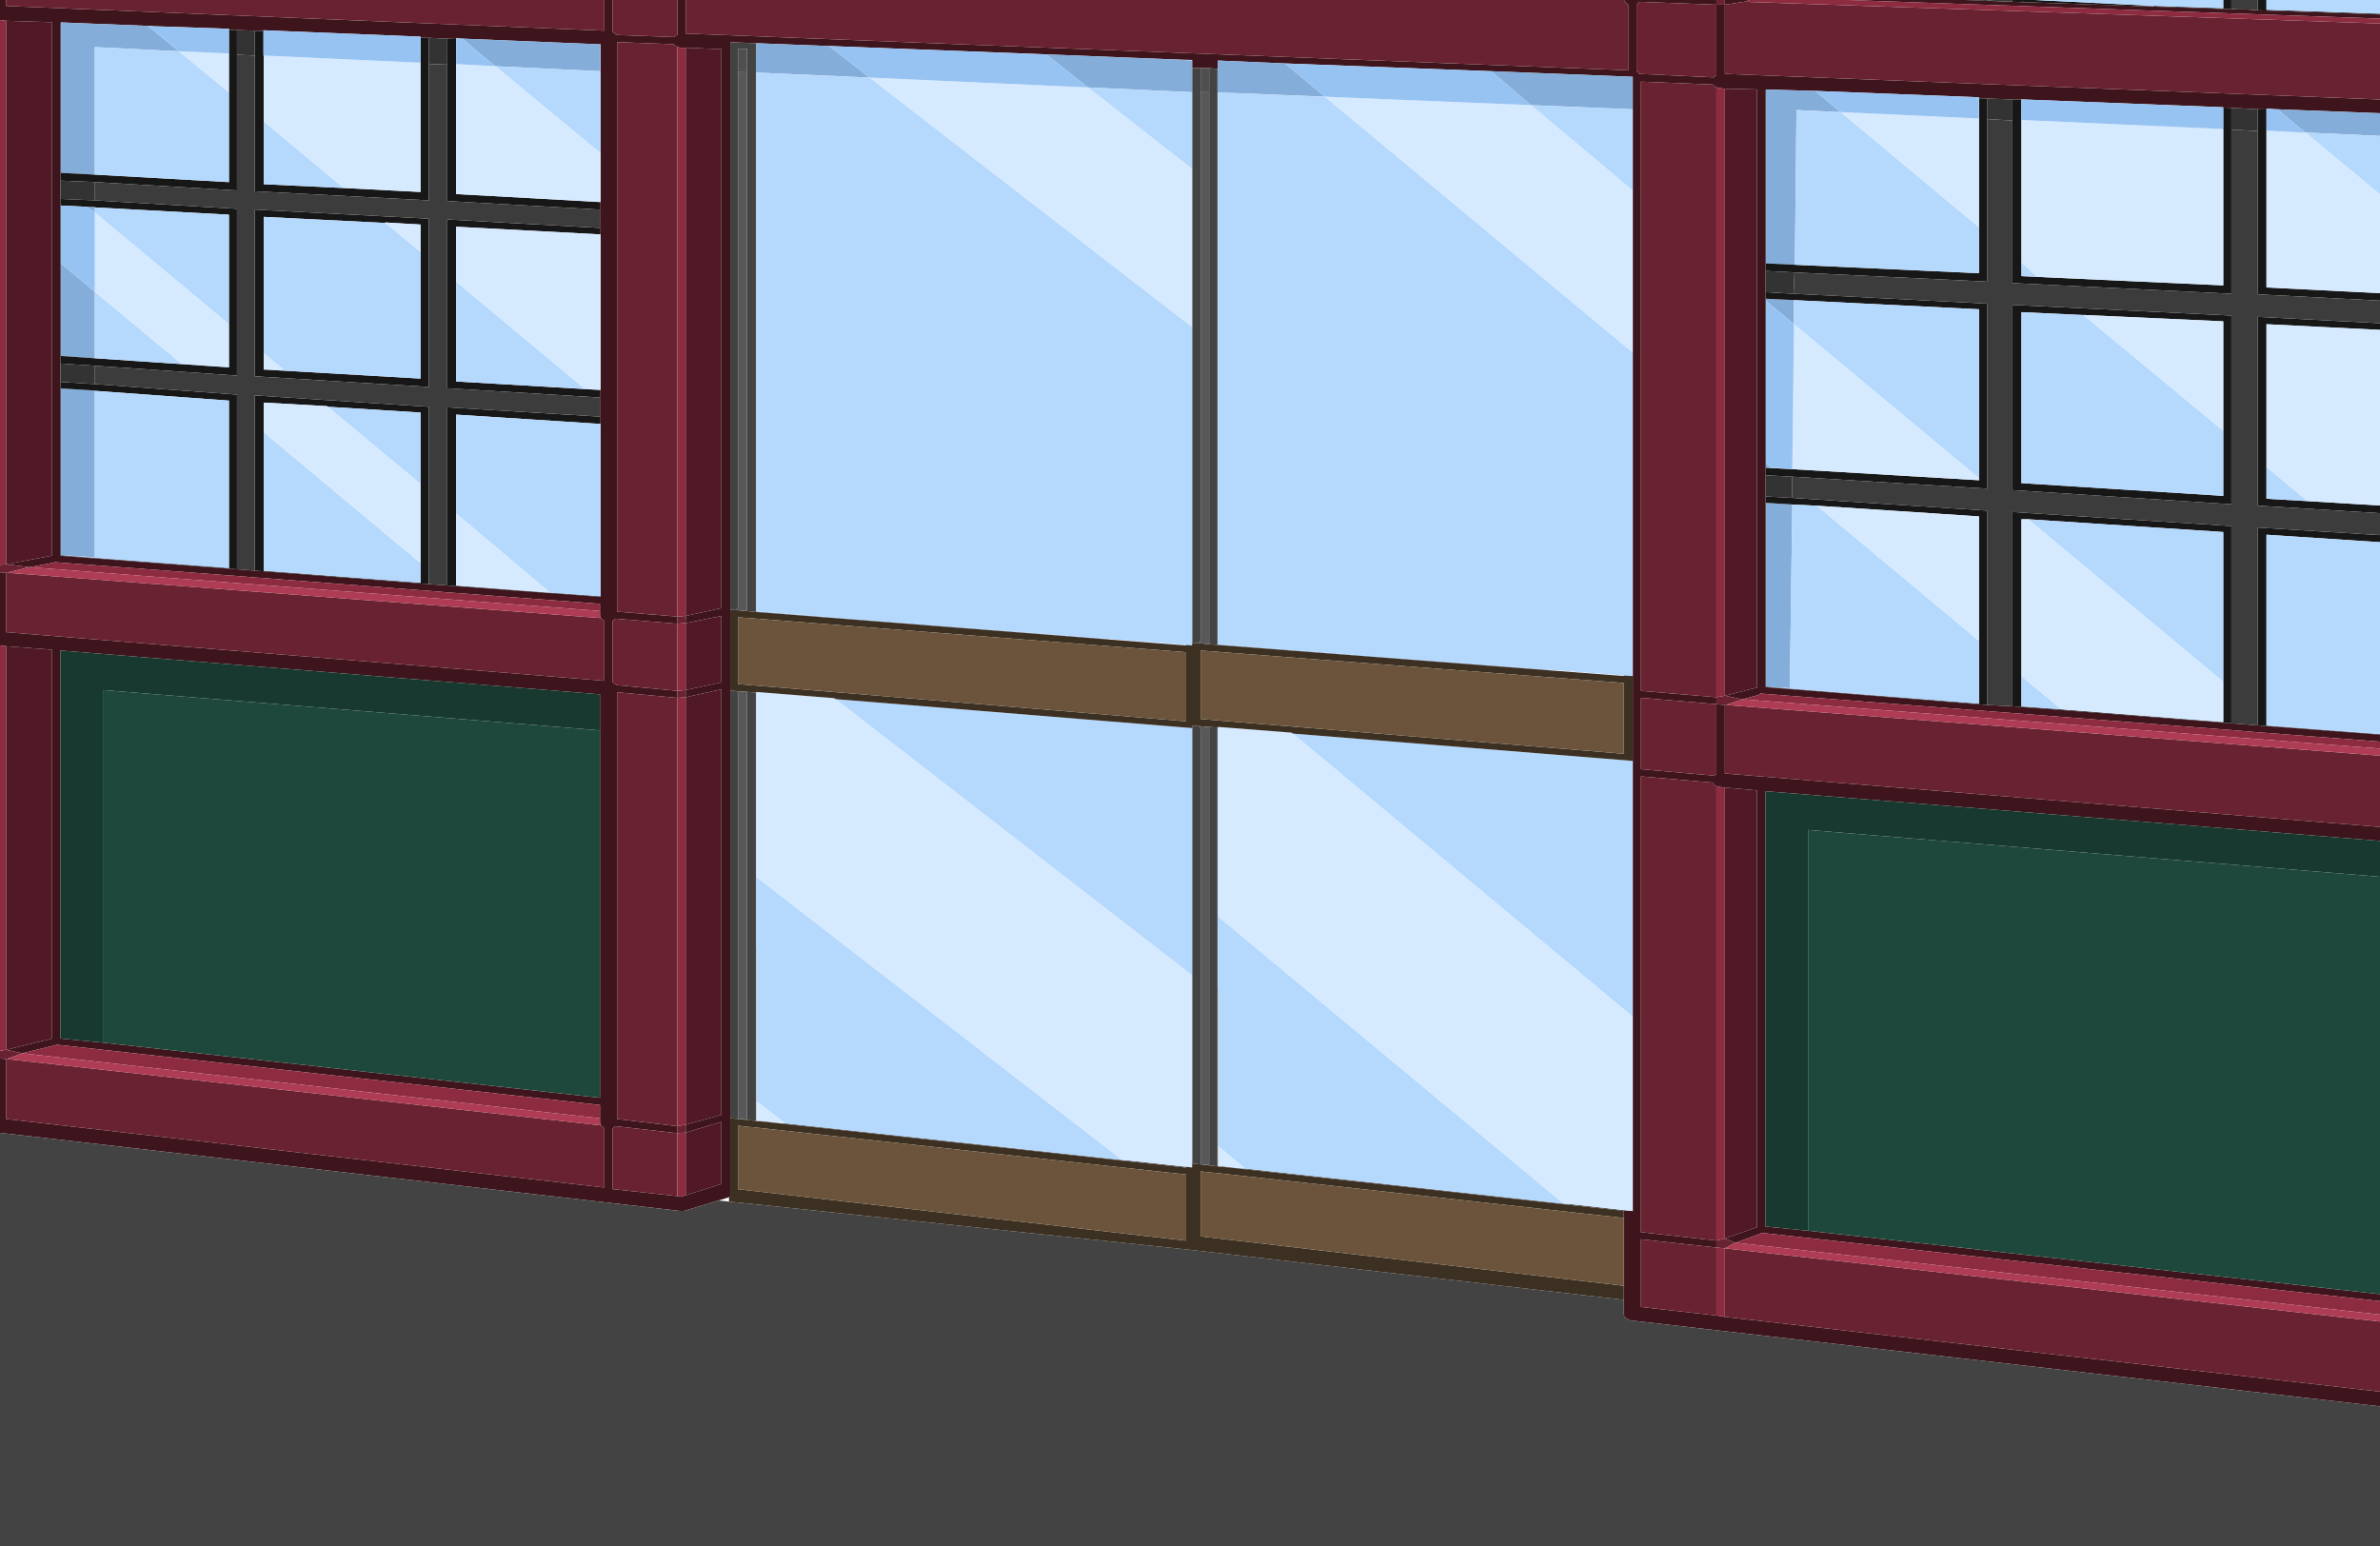 <?xml version="1.0" encoding="UTF-8" standalone="no"?>
<svg xmlns:ffdec="https://www.free-decompiler.com/flash" xmlns:xlink="http://www.w3.org/1999/xlink" ffdec:objectType="shape" height="776.45px" width="1195.05px" xmlns="http://www.w3.org/2000/svg">
  <g transform="matrix(1.0, 0.0, 0.0, 1.0, -39.1, -212.1)">
    <path d="M1049.6 213.0 L1162.9 216.85 1166.75 216.85 1172.7 217.25 1234.15 219.35 1234.15 221.45 966.9 212.1 1026.05 212.1 1042.3 212.7 1049.6 213.0 M1155.45 266.1 L1155.45 265.95 1054.0 262.0 1054.0 262.15 1049.6 262.0 1036.85 261.6 1032.8 261.45 1032.8 261.0 1032.7 261.0 1032.7 260.95 950.5 257.75 925.8 257.05 925.8 257.35 925.65 257.35 925.65 348.15 925.65 358.8 925.65 450.75 925.65 461.4 925.65 557.15 1036.85 566.1 1049.6 566.75 1159.55 575.3 1172.7 576.35 1234.15 581.0 1234.15 584.5 1174.8 579.95 1174.45 579.95 1157.35 578.5 1157.0 578.5 923.1 560.35 Q922.65 560.75 921.8 561.15 L914.15 563.25 905.2 561.45 920.5 557.55 921.35 557.55 921.35 257.0 905.2 256.65 902.6 256.3 900.95 255.9 899.7 255.25 899.25 254.55 863.05 253.1 863.05 559.0 900.95 562.2 900.95 565.7 905.2 566.1 905.2 600.5 1234.15 627.35 1234.15 634.35 925.65 609.4 925.65 828.0 946.95 830.1 1234.15 861.95 1234.15 865.45 923.9 831.2 910.75 836.15 910.3 836.15 905.2 834.0 921.35 828.3 921.35 609.0 905.2 607.55 902.6 607.25 900.95 606.85 899.7 606.2 Q899.7 605.45 899.25 605.1 L863.05 601.95 863.05 830.8 900.95 835.05 900.95 838.55 863.05 834.4 863.05 861.3 863.05 862.4 863.05 868.4 900.95 872.65 905.2 873.35 1234.15 910.9 1234.15 918.3 857.95 875.15 Q856.2 874.8 855.4 873.75 L854.9 873.75 Q854.45 872.65 854.45 871.6 L854.45 864.8 854.45 857.75 854.45 823.7 854.45 820.15 854.45 819.75 858.95 820.2 858.95 722.65 858.95 594.15 858.95 551.6 858.95 389.1 857.55 387.95 858.95 389.05 858.95 307.8 858.95 267.0 858.95 250.65 787.85 247.85 684.35 243.95 650.65 242.5 650.65 246.7 650.45 246.7 646.25 246.3 641.95 246.3 637.7 246.15 637.7 242.45 637.7 242.2 626.1 241.85 564.4 239.4 455.35 235.2 418.85 233.8 405.75 233.3 405.75 518.3 405.75 558.85 405.75 773.6 405.75 813.1 405.15 813.3 399.9 814.9 382.55 820.15 380.45 820.15 39.1 780.95 39.1 743.6 42.25 743.9 42.25 774.0 342.55 808.4 342.55 778.65 341.65 777.9 340.8 777.2 Q340.35 776.55 340.35 775.45 L340.35 773.65 340.35 766.95 67.8 736.7 50.25 741.0 42.25 739.25 65.25 733.6 65.25 538.35 42.25 536.6 39.65 536.25 39.1 536.25 39.1 499.5 42.25 499.7 42.25 529.55 342.55 553.95 342.55 523.85 341.65 523.15 340.8 522.45 Q340.35 521.7 340.35 520.65 L340.35 518.9 340.35 515.3 265.8 509.7 265.45 509.7 252.2 508.6 251.8 508.6 169.15 502.2 168.7 502.2 156.0 501.15 155.5 501.15 66.55 494.4 65.6 494.75 53.75 496.9 42.25 495.45 64.8 491.2 65.25 491.2 65.25 223.25 42.25 222.55 39.65 222.2 39.1 222.2 39.1 212.1 42.25 212.1 42.25 215.1 342.55 227.5 342.55 212.1 346.75 212.1 346.75 228.3 347.65 228.6 348.5 229.65 377.45 230.7 378.25 230.05 Q378.75 229.65 379.2 229.65 L379.2 212.1 383.4 212.1 383.4 228.95 856.65 247.4 856.65 214.45 855.75 213.75 Q854.85 213.0 854.6 212.1 L900.95 212.1 900.95 214.45 905.2 214.45 905.2 212.1 917.8 212.1 914.95 213.0 905.2 214.45 905.2 249.2 1234.15 262.05 1234.15 268.95 1183.25 267.0 1181.9 266.95 1177.15 266.65 1177.15 267.1 1172.7 266.95 1159.55 266.25 1155.45 266.1 M900.95 214.45 L862.15 213.0 861.8 213.75 860.85 214.45 860.85 248.15 Q861.3 248.15 861.8 248.45 L862.15 249.2 899.7 250.95 900.05 250.3 900.95 249.9 900.95 214.45 M900.95 565.7 L863.05 562.5 863.05 598.35 899.7 601.55 900.05 601.25 900.95 600.85 900.95 565.7 M379.2 235.75 Q378.75 235.35 377.9 235.0 L377.45 234.3 348.95 233.25 348.95 519.25 379.2 521.7 379.2 525.3 348.05 522.75 347.65 523.15 346.75 523.85 346.75 554.75 Q347.2 554.75 347.65 555.4 348.5 555.8 348.5 556.1 L379.2 559.0 379.2 562.5 348.95 559.7 348.95 774.0 379.2 777.6 379.2 781.1 348.05 777.6 347.65 777.9 346.75 778.65 346.75 809.2 379.2 812.7 380.85 813.05 383.4 812.3 401.3 806.65 401.3 775.45 383.4 780.8 383.4 776.85 401.3 771.9 401.3 558.25 383.4 562.2 383.4 558.6 401.3 554.75 401.3 521.4 383.85 524.9 383.4 521.4 401.3 517.45 401.3 236.8 383.4 236.05 380.85 236.05 379.2 235.75 M340.65 289.0 L340.65 234.35 340.55 234.35 271.2 231.5 271.3 231.55 271.1 231.55 268.15 231.15 268.15 231.7 263.7 231.5 254.4 231.1 250.25 230.95 250.25 230.5 171.4 227.3 171.4 227.75 167.05 227.5 158.1 227.2 154.05 227.05 154.05 226.55 153.95 226.55 115.8 225.25 113.6 225.1 69.65 223.35 69.65 223.65 69.45 223.65 69.45 302.8 69.45 312.0 69.45 394.65 69.45 403.9 69.45 491.2 158.1 497.95 167.05 498.65 254.4 505.4 263.7 506.1 340.35 511.8 340.35 511.5 340.65 511.5 340.65 424.95 340.35 424.95 340.35 421.3 340.35 411.7 340.35 407.9 340.65 407.9 340.65 329.8 340.35 329.8 340.35 326.55 340.35 317.35 340.35 313.55 340.65 313.55 340.65 313.45 340.65 289.0 M340.35 578.85 L340.35 560.75 69.45 538.75 69.45 733.6 90.75 735.65 340.35 763.35 340.35 578.85" fill="#3f151d" fill-rule="evenodd" stroke="none"/>
    <path d="M914.95 213.0 L1234.15 223.9 1234.15 262.05 905.2 249.2 905.2 214.45 914.95 213.0 M1234.15 591.55 L1234.15 627.35 905.2 600.5 905.2 566.1 900.95 565.7 900.95 562.2 863.05 559.0 863.05 253.1 899.25 254.55 899.7 255.25 900.95 255.9 900.95 562.2 905.2 561.45 914.15 563.25 905.65 566.1 1234.15 591.55 M1234.15 875.7 L1234.15 910.9 905.2 873.35 905.2 838.95 1234.15 875.7 M39.1 743.6 L39.1 739.75 42.25 739.25 50.25 741.0 42.6 743.9 340.8 777.2 341.65 777.9 342.55 778.65 342.55 808.4 42.25 774.0 42.25 743.9 39.1 743.6 M39.1 499.5 L39.1 495.7 42.25 495.45 53.75 496.9 42.6 499.7 340.8 522.45 341.65 523.15 342.55 523.85 342.55 553.95 42.25 529.55 42.25 499.7 39.1 499.5 M42.25 212.1 L342.55 212.1 342.55 227.5 42.25 215.1 42.25 212.1 M346.75 212.1 L379.2 212.1 379.2 229.65 Q378.75 229.65 378.25 230.05 L377.45 230.7 348.5 229.65 347.65 228.6 346.75 228.3 346.75 212.1 M383.4 212.1 L854.6 212.1 Q854.85 213.0 855.75 213.75 L856.65 214.45 856.65 247.4 383.4 228.95 383.4 212.1 M900.95 212.1 L905.2 212.1 905.2 214.45 900.95 214.45 900.95 212.1 M900.95 214.45 L900.95 249.9 900.05 250.3 899.7 250.95 862.15 249.2 861.8 248.45 Q861.3 248.15 860.85 248.15 L860.85 214.45 861.8 213.75 862.15 213.0 900.95 214.45 M900.95 565.7 L900.95 600.85 900.05 601.25 899.7 601.55 863.05 598.35 863.05 562.5 900.95 565.7 M905.2 834.0 L910.3 836.15 905.2 838.95 900.95 838.55 900.95 835.05 863.05 830.8 863.05 601.95 899.25 605.1 Q899.7 605.45 899.7 606.2 L900.95 606.85 900.95 835.05 905.2 834.0 M379.2 521.7 L348.95 519.25 348.95 233.25 377.45 234.3 377.9 235.0 Q378.75 235.35 379.2 235.75 L379.2 521.7 383.4 521.4 383.85 524.9 383.4 524.9 379.2 525.3 379.2 559.0 383.4 558.6 383.4 562.2 379.2 562.5 379.2 777.6 383.4 776.85 383.4 780.8 379.2 781.1 379.2 777.6 348.95 774.0 348.95 559.7 379.2 562.5 379.2 559.0 348.5 556.1 Q348.5 555.8 347.65 555.4 347.2 554.75 346.75 554.75 L346.75 523.85 347.65 523.15 348.05 522.75 379.2 525.3 379.2 521.7 M379.2 812.7 L346.75 809.2 346.75 778.65 347.65 777.9 348.05 777.6 379.2 781.1 379.2 812.7 M900.95 838.55 L900.95 872.65 863.05 868.4 863.05 862.4 863.05 861.3 863.05 834.4 900.95 838.55" fill="#692231" fill-rule="evenodd" stroke="none"/>
    <path d="M1234.15 918.3 L1234.15 988.55 39.1 988.55 39.1 780.95 380.45 820.15 382.55 820.15 399.9 814.9 405.15 815.45 637.7 839.8 854.45 864.8 854.45 871.6 Q854.45 872.65 854.9 873.75 L855.4 873.75 Q856.2 874.8 857.95 875.15 L1234.15 918.3 M650.45 246.7 L650.45 535.95 646.25 535.55 646.25 258.4 646.25 246.3 650.45 246.7 M854.45 819.75 L854.45 820.15 652.35 797.95 652.4 797.75 653.65 797.85 662.6 798.9 664.35 798.9 828.35 817.0 824.05 816.35 854.45 819.75 M650.45 577.4 L650.45 708.2 650.45 797.75 637.7 796.35 637.7 701.9 637.7 577.7 637.7 576.4 641.5 576.75 641.95 578.1 641.95 796.7 646.25 797.1 646.25 577.1 650.45 577.4 M414.2 248.4 L414.2 236.6 409.65 236.55 409.65 248.35 409.65 516.45 Q409.65 517.5 408.8 518.25 L409.2 518.5 405.75 518.3 405.75 233.3 418.85 233.8 418.85 237.05 418.65 237.05 418.65 519.4 414.2 518.95 414.2 248.4 M637.7 534.85 L637.7 376.3 637.7 296.95 637.7 258.4 637.7 246.15 641.95 246.3 641.95 258.4 641.95 533.05 Q641.95 534.1 641.15 534.85 L641.5 535.15 637.7 534.85 M414.2 559.5 L418.65 559.85 418.65 687.55 418.65 774.95 405.75 773.6 405.75 558.85 409.2 559.15 Q409.65 559.75 409.65 560.45 L409.65 773.85 414.2 774.3 414.2 559.5 M420.65 775.15 L420.7 774.95 422.05 775.05 431.5 776.2 433.4 776.2 607.05 795.1 602.5 794.5 634.7 798.0 634.7 798.4 420.65 775.15" fill="#434343" fill-rule="evenodd" stroke="none"/>
    <path d="M1234.15 652.35 L1234.15 861.95 946.95 830.1 946.95 628.85 1234.15 652.35 M90.75 735.65 L90.75 558.6 340.35 578.85 340.35 763.35 90.75 735.65" fill="#1f483d" fill-rule="evenodd" stroke="none"/>
    <path d="M940.35 345.05 L925.8 344.35 925.8 257.35 925.8 257.05 950.5 257.75 963.3 268.4 941.15 267.35 940.35 345.05 M1234.15 268.95 L1234.15 280.35 1196.7 278.65 1194.7 277.05 1182.65 267.0 1183.25 267.0 1234.15 268.95 M807.85 264.9 L787.85 247.85 858.95 250.65 858.95 267.0 807.85 264.9 M684.35 243.95 L704.35 260.65 650.7 258.5 650.7 535.65 817.65 548.5 817.65 548.75 650.45 535.95 650.45 246.7 650.65 246.7 650.65 242.5 684.35 243.95 M925.8 363.15 L925.8 362.1 939.9 362.8 939.9 374.9 925.8 363.15 M925.8 446.9 L925.8 444.75 928.4 446.9 925.8 446.9 M939.05 465.45 L937.8 557.65 925.8 556.95 925.8 464.6 939.05 465.4 939.05 465.45 M650.45 577.4 L650.7 577.5 650.7 672.25 650.7 708.2 650.45 708.2 650.45 577.4 M418.65 519.4 L418.65 237.05 418.85 237.05 418.85 233.8 455.35 235.2 475.75 251.05 418.9 248.55 418.9 519.1 595.7 532.95 595.7 533.2 418.65 519.4 M340.55 234.35 L340.55 247.85 287.8 245.35 287.75 245.35 275.75 235.45 274.75 234.5 271.3 231.55 271.2 231.5 340.55 234.35 M69.65 223.65 L69.65 223.35 113.6 225.1 113.65 225.15 113.5 225.15 128.85 237.85 86.7 235.75 86.7 299.7 82.45 299.55 69.65 298.9 69.65 223.65 M626.1 241.85 L637.7 242.45 637.7 246.15 637.7 258.4 585.35 256.0 564.4 239.4 626.1 241.85 M69.65 344.35 L69.75 344.45 82.45 355.0 86.7 358.6 86.7 391.95 84.55 391.85 69.65 390.85 69.65 344.35 M86.7 318.8 L82.95 316.05 82.9 315.95 86.7 315.95 86.7 316.25 86.7 318.8 M69.75 490.9 L69.65 490.9 69.65 407.15 86.7 408.2 86.7 408.35 86.7 491.95 69.75 490.9 M418.65 687.55 L418.65 559.85 418.9 559.95 418.9 652.45 418.9 687.55 418.65 687.55" fill="#84add9" fill-rule="evenodd" stroke="none"/>
    <path d="M1120.35 215.05 L1114.15 214.9 1120.5 215.2 1120.35 215.05 1155.45 216.25 1155.45 212.1 1159.55 212.1 1159.55 216.55 1162.9 216.85 1049.6 213.0 1049.6 212.1 1060.85 212.1 1120.35 215.05 M1054.1 212.75 L1056.25 212.85 1054.1 212.7 1054.1 212.75 M1054.0 262.15 L1054.0 272.35 1054.1 272.35 1054.1 344.0 1054.1 350.75 1062.15 351.15 1155.45 355.4 1155.45 276.9 1155.45 266.1 1159.55 266.25 1159.55 277.2 1159.55 359.6 1049.6 354.25 1049.6 272.6 1049.6 262.0 1054.0 262.15 M1026.05 212.1 L1036.85 212.1 1036.85 212.3 1042.3 212.7 1026.05 212.1 M1032.8 261.45 L1036.85 261.6 1036.85 271.9 1036.85 353.5 940.15 348.9 925.65 348.15 925.65 257.35 925.8 257.35 925.8 344.35 940.35 345.05 1032.8 349.3 1032.8 326.25 1032.8 271.6 1032.8 261.45 M1085.25 370.3 L1054.1 368.85 1054.1 454.7 1155.45 461.1 1155.45 428.45 1155.45 373.45 1085.15 370.25 1085.25 370.3 M1234.15 359.3 L1234.15 363.05 1172.7 359.9 1172.7 277.9 1172.7 266.95 1177.15 267.1 1177.15 277.7 1177.15 356.45 1234.15 359.3 M1234.15 374.4 L1234.15 377.75 1177.15 374.9 1177.15 446.6 1177.15 462.55 1201.35 463.95 1234.15 465.95 1234.15 469.8 1172.7 466.0 1172.7 371.2 1234.15 374.4 M1234.15 480.8 L1234.15 484.35 1177.15 480.6 1177.15 576.45 1234.15 580.75 1234.15 581.0 1172.7 576.35 1172.7 477.0 1234.15 480.8 M1177.15 212.1 L1177.15 217.0 1234.15 219.0 1234.15 219.35 1172.7 217.25 1172.7 212.1 1177.15 212.1 M1049.6 365.2 L1159.55 370.55 1159.55 465.3 1049.6 458.2 1049.6 365.2 M925.65 358.8 L939.7 359.6 1036.85 364.55 1036.85 457.45 938.9 451.45 925.65 450.75 925.65 358.8 M939.9 362.8 L925.8 362.1 925.8 363.15 925.8 444.75 925.8 446.9 925.8 446.95 940.1 447.75 1032.8 453.25 1032.8 452.2 1032.8 367.4 939.9 362.8 M925.65 461.4 L938.9 462.1 1036.85 468.5 1036.85 566.1 925.65 557.15 925.65 461.4 M951.4 466.05 L939.05 465.45 939.05 465.4 925.8 464.6 925.8 556.95 1032.8 565.45 1032.8 533.9 1032.8 471.4 951.4 466.05 M1074.1 568.3 L1155.45 574.7 1155.45 554.45 1155.45 479.25 1057.5 472.85 1054.1 472.85 1054.1 551.6 1054.1 566.85 1074.1 568.3 M1049.6 566.75 L1049.6 469.2 1159.55 476.25 1159.55 575.3 1049.6 566.75 M340.35 313.55 L340.35 317.35 263.7 313.05 263.7 244.55 263.7 231.5 268.15 231.7 268.15 244.25 268.15 309.55 336.05 313.3 340.35 313.55 M340.35 326.55 L340.35 329.8 268.15 325.95 268.15 353.55 268.15 403.65 340.35 407.9 340.35 411.7 263.7 407.05 263.7 322.3 340.35 326.55 M340.35 421.3 L340.35 424.95 268.15 420.3 268.15 469.95 268.15 506.15 315.5 509.75 315.3 509.7 340.35 511.5 340.35 511.8 263.7 506.1 263.7 416.65 340.35 421.3 M254.4 505.4 L167.05 498.65 167.05 410.65 254.4 416.35 254.4 505.4 M158.1 497.95 L69.45 491.2 69.45 403.9 86.55 404.95 158.1 410.25 158.1 497.95 M69.45 394.65 L69.45 312.0 86.55 312.7 158.1 316.95 158.1 400.7 86.55 395.75 69.45 394.65 M69.45 302.8 L69.45 223.65 69.65 223.65 69.65 298.9 82.45 299.55 154.05 303.55 154.05 258.5 154.05 238.95 154.05 227.05 158.1 227.2 158.1 239.6 158.1 307.75 86.55 303.5 69.45 302.8 M167.05 227.5 L171.4 227.75 171.4 240.0 171.5 240.0 171.5 273.05 171.5 304.6 216.4 306.75 250.25 308.5 250.25 243.6 250.25 230.95 254.4 231.1 254.4 244.2 254.4 312.7 167.05 308.15 167.05 240.0 167.05 227.5 M82.9 315.95 L69.65 315.3 69.65 344.35 69.65 390.85 84.55 391.85 154.05 396.55 154.05 396.5 154.05 374.9 154.05 319.9 86.7 316.25 86.7 315.95 82.9 315.95 M250.25 338.65 L250.25 324.85 232.45 323.8 232.65 324.05 171.5 321.0 171.5 389.4 171.5 397.55 171.5 397.65 250.25 402.2 250.25 338.65 M167.05 317.35 L254.4 321.9 254.4 406.4 167.05 401.05 167.05 317.35 M250.25 494.85 L250.25 455.1 250.25 419.25 203.65 416.35 203.4 416.05 171.5 414.25 171.5 429.15 171.5 498.7 250.25 504.75 250.25 494.85 M86.7 408.35 L86.7 408.2 69.65 407.15 69.65 490.9 69.75 490.9 69.75 490.95 154.05 497.35 154.05 413.25 86.7 408.35" fill="#171717" fill-rule="evenodd" stroke="none"/>
    <path d="M1049.6 262.0 L1049.6 272.6 1036.85 271.9 1036.85 261.6 1049.6 262.0 M1159.55 277.2 L1159.55 266.25 1172.7 266.95 1172.7 277.9 1159.55 277.2 M925.65 348.15 L940.15 348.9 939.7 359.6 925.65 358.8 925.65 348.15 M925.65 461.4 L925.65 450.75 938.9 451.45 938.9 462.1 925.65 461.4 M69.45 403.9 L69.45 394.65 86.55 395.75 86.55 404.95 69.45 403.9 M69.45 312.0 L69.45 302.8 86.55 303.5 86.55 312.7 69.45 312.0 M158.1 227.2 L167.05 227.5 167.05 240.0 158.1 239.6 158.1 227.2 M254.4 231.1 L263.7 231.5 263.7 244.55 254.4 244.2 254.4 231.1" fill="#333333" fill-rule="evenodd" stroke="none"/>
    <path d="M1049.6 212.1 L1049.6 213.0 1042.3 212.7 1036.85 212.3 1036.85 212.1 1049.6 212.1 M1162.9 216.85 L1159.55 216.55 1159.55 212.1 1172.7 212.1 1172.7 217.25 1166.75 216.85 1162.9 216.85 M1049.6 272.6 L1049.6 354.25 1159.55 359.6 1159.55 277.2 1172.7 277.9 1172.7 359.9 1234.15 363.05 1234.15 374.4 1172.7 371.2 1172.7 466.0 1234.15 469.8 1234.15 480.8 1172.7 477.0 1172.7 576.35 1159.55 575.3 1159.55 476.25 1049.6 469.2 1049.6 566.75 1036.85 566.1 1036.85 468.5 938.9 462.1 938.9 451.45 1036.85 457.45 1036.85 364.55 939.7 359.6 940.15 348.9 1036.85 353.5 1036.85 271.9 1049.6 272.6 M1049.6 365.2 L1049.6 458.2 1159.55 465.3 1159.55 370.55 1049.6 365.2 M340.35 317.35 L340.35 326.55 263.7 322.3 263.7 407.05 340.35 411.7 340.35 421.3 263.7 416.65 263.7 506.1 254.4 505.4 254.4 416.35 167.05 410.65 167.05 498.65 158.1 497.95 158.1 410.25 86.55 404.95 86.55 395.75 158.1 400.7 158.1 316.95 86.55 312.7 86.55 303.5 158.1 307.75 158.1 239.6 167.05 240.0 167.05 308.15 254.4 312.7 254.4 244.2 263.7 244.55 263.7 313.05 340.35 317.35 M167.05 317.35 L167.05 401.05 254.4 406.4 254.4 321.9 167.05 317.35" fill="#3c3c3c" fill-rule="evenodd" stroke="none"/>
    <path d="M1120.35 215.05 L1060.85 212.1 1155.45 212.1 1155.45 216.25 1120.35 215.05 M1054.1 212.75 L1054.1 212.7 1056.25 212.85 1054.1 212.75 M1032.8 261.45 L1032.8 271.6 1032.7 271.6 1032.7 261.0 1032.8 261.0 1032.8 261.45 M1032.8 326.25 L1032.8 349.3 940.35 345.05 941.15 267.35 963.3 268.4 963.4 268.4 1032.8 326.25 M1155.45 428.45 L1155.45 461.1 1054.1 454.7 1054.1 368.85 1085.25 370.3 1155.45 428.45 M1062.15 351.15 L1054.1 350.75 1054.1 344.0 1062.15 351.15 M1234.15 280.35 L1234.15 309.7 1196.8 278.75 1196.7 278.75 1194.7 277.05 1196.7 278.65 1234.15 280.35 M1234.15 484.35 L1234.15 580.75 1177.15 576.45 1177.15 480.6 1234.15 484.35 M1177.15 212.1 L1234.15 212.1 1234.15 219.0 1177.15 217.0 1177.15 212.1 M1182.65 267.0 L1181.9 266.95 1183.25 267.0 1182.65 267.0 M1177.15 446.6 L1197.65 463.65 1201.35 463.95 1177.15 462.55 1177.15 446.6 M807.85 264.9 L858.95 267.0 858.95 307.8 807.85 264.9 M817.65 548.5 L650.7 535.65 650.7 258.5 704.35 260.65 857.55 387.95 858.95 389.1 858.95 551.6 854.45 551.3 817.65 548.5 M939.9 374.9 L939.9 362.8 1032.8 367.4 1032.8 452.2 939.9 374.9 M940.1 447.75 L925.8 446.95 925.8 446.9 928.4 446.9 939.05 447.65 940.1 447.75 M939.05 465.45 L951.4 466.05 1032.8 533.9 1032.8 565.45 925.8 556.95 937.8 557.65 939.05 465.45 M858.95 594.15 L858.95 722.65 688.2 580.45 858.6 594.15 858.95 594.15 M650.7 708.2 L650.7 672.25 824.05 816.35 828.35 817.0 664.35 798.9 662.6 798.9 653.65 797.85 664.35 798.9 650.7 787.55 650.7 708.2 M1155.45 554.45 L1057.5 472.85 1155.45 479.25 1155.45 554.45 M1054.1 551.6 L1074.1 568.3 1054.1 566.85 1054.1 551.6 M595.7 532.95 L418.9 519.1 418.9 248.55 475.75 251.05 637.7 376.3 637.7 534.85 637.7 536.2 634.7 535.95 595.7 532.95 M340.55 234.35 L340.65 234.35 340.65 289.0 287.8 245.35 340.55 247.85 340.55 234.35 M340.65 313.45 L340.65 313.55 340.35 313.55 336.05 313.3 340.65 313.45 M340.65 407.9 L340.35 407.9 268.15 403.65 268.15 353.55 332.5 407.15 340.65 407.9 M340.35 424.95 L340.65 424.95 340.65 511.5 340.35 511.5 315.3 509.7 268.15 469.95 268.15 420.3 340.35 424.95 M113.6 225.1 L115.8 225.25 113.65 225.15 113.6 225.1 M153.95 226.55 L154.05 226.55 154.05 227.05 154.05 238.95 153.95 238.95 153.95 226.55 M271.1 231.55 L271.3 231.55 274.75 234.5 271.1 231.55 M585.35 256.0 L637.7 258.4 637.7 296.95 585.35 256.0 M128.85 237.85 L128.95 237.85 154.05 258.5 154.05 303.55 82.45 299.55 86.7 299.7 86.7 235.75 128.85 237.85 M86.7 316.25 L154.05 319.9 154.05 374.9 86.7 318.8 86.7 316.25 M154.05 396.5 L154.05 396.55 84.55 391.85 86.7 391.95 86.7 358.6 130.2 394.75 154.05 396.5 M216.4 306.75 L171.5 304.6 171.5 273.05 211.55 306.4 216.4 306.75 M232.65 324.05 L250.25 338.65 250.25 402.2 171.5 397.65 171.5 397.55 181.75 397.95 171.5 389.4 171.5 321.0 232.65 324.05 M250.25 455.1 L203.65 416.35 250.25 419.25 250.25 455.1 M171.5 429.15 L250.25 494.85 250.25 504.75 171.5 498.7 171.5 429.15 M69.75 490.9 L86.7 491.95 86.7 408.35 154.05 413.25 154.05 497.35 69.75 490.95 69.75 490.9 M637.7 577.7 L637.7 701.9 458.65 563.15 637.7 577.7 M418.9 687.55 L418.9 652.45 602.5 794.5 607.05 795.1 433.4 776.2 431.5 776.2 422.05 775.05 433.4 776.2 418.9 765.0 418.9 687.55" fill="#b5d8fd" fill-rule="evenodd" stroke="none"/>
    <path d="M1120.35 215.05 L1120.5 215.2 1114.15 214.9 1120.35 215.05 M1054.1 272.35 L1155.45 276.9 1155.45 355.4 1062.15 351.15 1054.1 344.0 1054.1 272.35 M1032.8 271.6 L1032.8 326.25 963.4 268.4 1032.7 271.6 1032.8 271.6 M1155.45 428.45 L1085.25 370.3 1085.15 370.25 1155.45 373.45 1155.45 428.45 M1234.15 309.7 L1234.15 359.3 1177.15 356.45 1177.15 277.7 1196.7 278.75 1196.8 278.75 1234.15 309.7 M1234.15 377.75 L1234.15 465.95 1201.35 463.95 1197.65 463.65 1177.15 446.6 1177.15 374.9 1234.15 377.75 M704.35 260.65 L807.85 264.9 858.95 307.8 858.95 389.05 857.55 387.95 704.35 260.65 M1032.8 452.2 L1032.8 453.25 940.1 447.75 939.05 447.65 939.9 374.9 1032.8 452.2 M1032.8 533.9 L951.4 466.05 1032.8 471.4 1032.8 533.9 M858.95 722.65 L858.95 820.2 854.45 819.75 824.05 816.35 650.7 672.25 650.7 577.5 650.7 577.1 687.7 580.0 688.2 580.45 858.95 722.65 M1155.45 554.45 L1155.45 574.7 1074.1 568.3 1054.1 551.6 1054.1 472.85 1057.5 472.85 1155.45 554.45 M637.7 376.3 L475.75 251.05 585.35 256.0 637.7 296.95 637.7 376.3 M287.8 245.35 L340.65 289.0 340.65 313.45 336.05 313.3 268.15 309.55 268.15 244.25 287.75 245.35 287.8 245.35 M340.35 329.8 L340.65 329.8 340.65 407.9 332.5 407.15 268.15 353.55 268.15 325.95 340.35 329.8 M154.05 258.5 L128.95 237.85 153.95 238.95 154.05 238.95 154.05 258.5 M86.7 358.6 L86.7 318.8 154.05 374.9 154.05 396.5 130.2 394.75 86.7 358.6 M171.5 240.0 L250.25 243.6 250.25 308.5 216.4 306.75 211.55 306.4 171.5 273.05 171.5 240.0 M232.65 324.05 L232.45 323.8 250.25 324.85 250.25 338.65 232.65 324.05 M171.5 397.55 L171.5 389.4 181.75 397.95 171.5 397.55 M250.25 455.1 L250.25 494.85 171.5 429.15 171.5 414.25 203.4 416.05 203.65 416.35 250.25 455.1 M268.15 469.95 L315.3 509.7 315.5 509.75 268.15 506.15 268.15 469.95 M637.7 701.9 L637.7 796.35 637.7 798.35 634.7 798.0 602.5 794.5 418.9 652.45 418.9 559.95 418.9 559.55 458.1 562.7 458.65 563.15 637.7 701.9 M422.05 775.05 L420.7 774.95 418.9 774.8 418.9 765.0 433.4 776.2 422.05 775.05 M653.65 797.85 L652.4 797.75 650.7 797.55 650.7 787.55 664.35 798.9 653.65 797.85" fill="#d5e9ff" fill-rule="evenodd" stroke="none"/>
    <path d="M1054.1 272.35 L1054.0 272.35 1054.0 262.15 1054.0 262.0 1155.45 265.95 1155.45 266.1 1155.45 276.9 1054.1 272.35 M1032.7 261.0 L1032.7 271.6 963.4 268.4 963.3 268.4 950.5 257.75 1032.7 260.95 1032.7 261.0 M1177.15 267.1 L1177.15 266.65 1181.9 266.95 1182.65 267.0 1194.7 277.05 1196.7 278.75 1177.15 277.7 1177.15 267.1 M787.85 247.85 L807.85 264.9 704.35 260.65 684.35 243.95 787.85 247.85 M925.8 363.15 L939.9 374.9 939.05 447.65 928.4 446.9 925.8 444.75 925.8 363.15 M475.75 251.05 L455.35 235.2 564.4 239.4 585.35 256.0 475.75 251.05 M115.8 225.25 L153.95 226.55 153.95 238.95 128.95 237.85 128.85 237.85 113.5 225.15 113.65 225.15 115.8 225.25 M171.4 227.75 L171.4 227.3 250.25 230.5 250.25 230.95 250.25 243.6 171.5 240.0 171.4 240.0 171.4 227.75 M268.15 231.7 L268.15 231.15 271.1 231.55 274.75 234.5 275.75 235.45 287.75 245.35 268.15 244.25 268.15 231.7 M69.65 344.35 L69.65 315.3 82.9 315.95 82.95 316.05 86.7 318.8 86.7 358.6 82.45 355.0 69.75 344.45 69.65 344.35" fill="#97c3f3" fill-rule="evenodd" stroke="none"/>
    <path d="M1234.15 221.45 L1234.15 223.9 914.95 213.0 917.8 212.1 966.9 212.1 1234.15 221.45 M1234.15 584.5 L1234.15 588.0 914.15 563.25 921.8 561.15 Q922.65 560.75 923.1 560.35 L1157.0 578.5 1157.35 578.5 1174.45 579.95 1174.8 579.95 1234.15 584.5 M1234.15 865.45 L1234.15 872.2 910.75 836.15 923.9 831.2 1234.15 865.45 M39.1 739.75 L39.1 536.25 39.65 536.25 42.25 536.6 42.25 739.25 39.1 739.75 M39.1 495.7 L39.1 222.2 39.65 222.2 42.25 222.55 42.25 495.45 39.1 495.7 M900.95 255.9 L902.6 256.3 905.2 256.65 905.2 561.45 900.95 562.2 900.95 255.9 M905.2 607.55 L905.2 834.0 900.95 835.05 900.95 606.85 902.6 607.25 905.2 607.55 M900.95 838.55 L905.2 838.95 905.2 873.35 900.95 872.65 900.95 838.55 M379.2 521.7 L379.2 235.75 380.85 236.05 383.4 236.05 383.4 521.4 379.2 521.7 M383.4 812.3 L380.85 813.05 379.2 812.7 379.2 781.1 383.4 780.8 383.4 812.3 M53.75 496.9 L65.6 494.75 66.55 494.4 155.5 501.15 156.0 501.15 168.7 502.2 169.15 502.2 251.8 508.6 252.2 508.6 265.45 509.7 265.8 509.7 340.35 515.3 340.35 518.9 53.75 496.9 M50.25 741.0 L67.8 736.7 340.35 766.95 340.35 773.65 50.25 741.0 M379.2 525.3 L383.4 524.9 383.4 558.6 379.2 559.0 379.2 525.3 M379.2 562.5 L383.4 562.2 383.4 776.85 379.2 777.6 379.2 562.5" fill="#8d2c40" fill-rule="evenodd" stroke="none"/>
    <path d="M905.2 561.45 L905.2 256.65 921.35 257.0 921.35 557.55 920.5 557.55 905.2 561.45 M905.2 607.55 L921.35 609.0 921.35 828.3 905.2 834.0 905.2 607.55 M383.4 236.05 L401.3 236.8 401.3 517.45 383.4 521.4 383.4 236.05 M383.85 524.9 L401.3 521.4 401.3 554.75 383.4 558.6 383.4 524.9 383.85 524.9 M383.4 562.2 L401.3 558.25 401.3 771.9 383.4 776.85 383.4 562.2 M383.4 780.8 L401.3 775.45 401.3 806.65 383.4 812.3 383.4 780.8 M42.25 222.55 L65.25 223.25 65.25 491.2 64.8 491.2 42.25 495.45 42.25 222.55 M42.25 536.6 L65.25 538.35 65.25 733.6 42.25 739.25 42.25 536.6" fill="#501925" fill-rule="evenodd" stroke="none"/>
    <path d="M1234.15 634.35 L1234.15 652.35 946.95 628.85 946.95 830.1 925.65 828.0 925.65 609.4 1234.15 634.35 M90.75 735.65 L69.45 733.6 69.45 538.75 340.35 560.75 340.35 578.85 90.75 558.6 90.75 735.65" fill="#173930" fill-rule="evenodd" stroke="none"/>
    <path d="M650.45 535.95 L817.65 548.75 854.45 551.55 854.45 551.3 858.95 551.6 858.95 594.15 858.6 594.15 688.2 580.45 687.7 580.0 650.7 577.1 650.7 577.5 650.45 577.4 646.25 577.1 641.5 576.75 637.7 576.4 637.7 577.7 458.65 563.15 458.1 562.7 418.9 559.55 418.9 559.95 418.65 559.85 414.2 559.5 409.2 559.15 405.75 558.85 405.75 518.3 409.2 518.5 414.2 518.95 418.65 519.4 595.7 533.2 634.7 536.2 634.7 535.95 637.7 536.2 637.7 534.85 641.5 535.15 646.25 535.55 650.45 535.95 M641.95 538.75 L641.95 573.15 854.45 590.6 854.45 555.05 641.95 538.75 M854.45 820.15 L854.45 823.7 648.35 800.95 647.9 800.95 641.95 800.3 641.95 832.95 854.45 857.75 854.45 864.8 637.7 839.8 405.15 815.45 405.15 813.3 405.75 813.1 405.75 773.6 418.65 774.95 420.65 775.15 634.7 798.4 634.7 798.0 637.7 798.35 637.7 796.35 650.45 797.75 652.35 797.95 854.45 820.15 M409.65 522.05 L409.65 555.6 634.7 574.3 634.7 539.6 409.65 522.05 M634.7 801.85 L416.45 778.05 415.95 778.05 409.65 777.35 409.65 809.25 634.7 835.1 634.7 801.85" fill="#3c3022" fill-rule="evenodd" stroke="none"/>
    <path d="M641.95 538.75 L854.45 555.05 854.45 590.6 641.95 573.15 641.95 538.75 M854.45 823.7 L854.45 857.75 641.95 832.95 641.95 800.3 647.9 800.95 648.35 800.95 854.45 823.7 M409.65 522.05 L634.7 539.6 634.7 574.3 409.65 555.6 409.65 522.05 M634.7 801.85 L634.7 835.1 409.65 809.25 409.65 777.35 415.95 778.05 416.45 778.05 634.7 801.85" fill="#6b543b" fill-rule="evenodd" stroke="none"/>
    <path d="M1234.15 588.0 L1234.15 591.55 905.65 566.1 914.15 563.25 1234.15 588.0 M1234.15 872.2 L1234.15 875.7 905.2 838.95 910.3 836.15 910.75 836.15 1234.15 872.2 M340.35 518.9 L340.35 520.65 Q340.35 521.7 340.8 522.45 L42.6 499.7 53.75 496.9 340.35 518.9 M340.35 773.65 L340.35 775.45 Q340.35 776.55 340.8 777.2 L42.6 743.9 50.25 741.0 340.35 773.65" fill="#ad3c54" fill-rule="evenodd" stroke="none"/>
    <path d="M650.45 708.2 L650.7 708.2 650.7 787.55 650.7 797.55 652.4 797.75 652.35 797.95 650.45 797.75 650.45 708.2 M418.65 774.95 L418.65 687.55 418.9 687.55 418.9 765.0 418.9 774.8 420.7 774.95 420.65 775.15 418.65 774.95" fill="#b4a99b" fill-rule="evenodd" stroke="none"/>
    <path d="M409.65 248.35 L409.65 236.55 414.2 236.6 414.2 248.4 409.65 248.35 M641.95 246.3 L646.25 246.3 646.25 258.4 641.95 258.4 641.95 246.3" fill="#4f4f4f" fill-rule="evenodd" stroke="none"/>
    <path d="M409.65 248.35 L414.2 248.4 414.2 518.95 409.2 518.5 408.8 518.25 Q409.65 517.5 409.65 516.45 L409.65 248.35 M641.95 258.4 L646.25 258.4 646.25 535.55 641.5 535.15 641.15 534.85 Q641.95 534.1 641.95 533.05 L641.95 258.4 M646.25 577.1 L646.25 797.1 641.95 796.7 641.95 578.1 641.5 576.75 646.25 577.1 M414.2 559.5 L414.2 774.3 409.65 773.85 409.65 560.45 Q409.65 559.75 409.2 559.15 L414.2 559.5" fill="#585858" fill-rule="evenodd" stroke="none"/>
  </g>
</svg>
